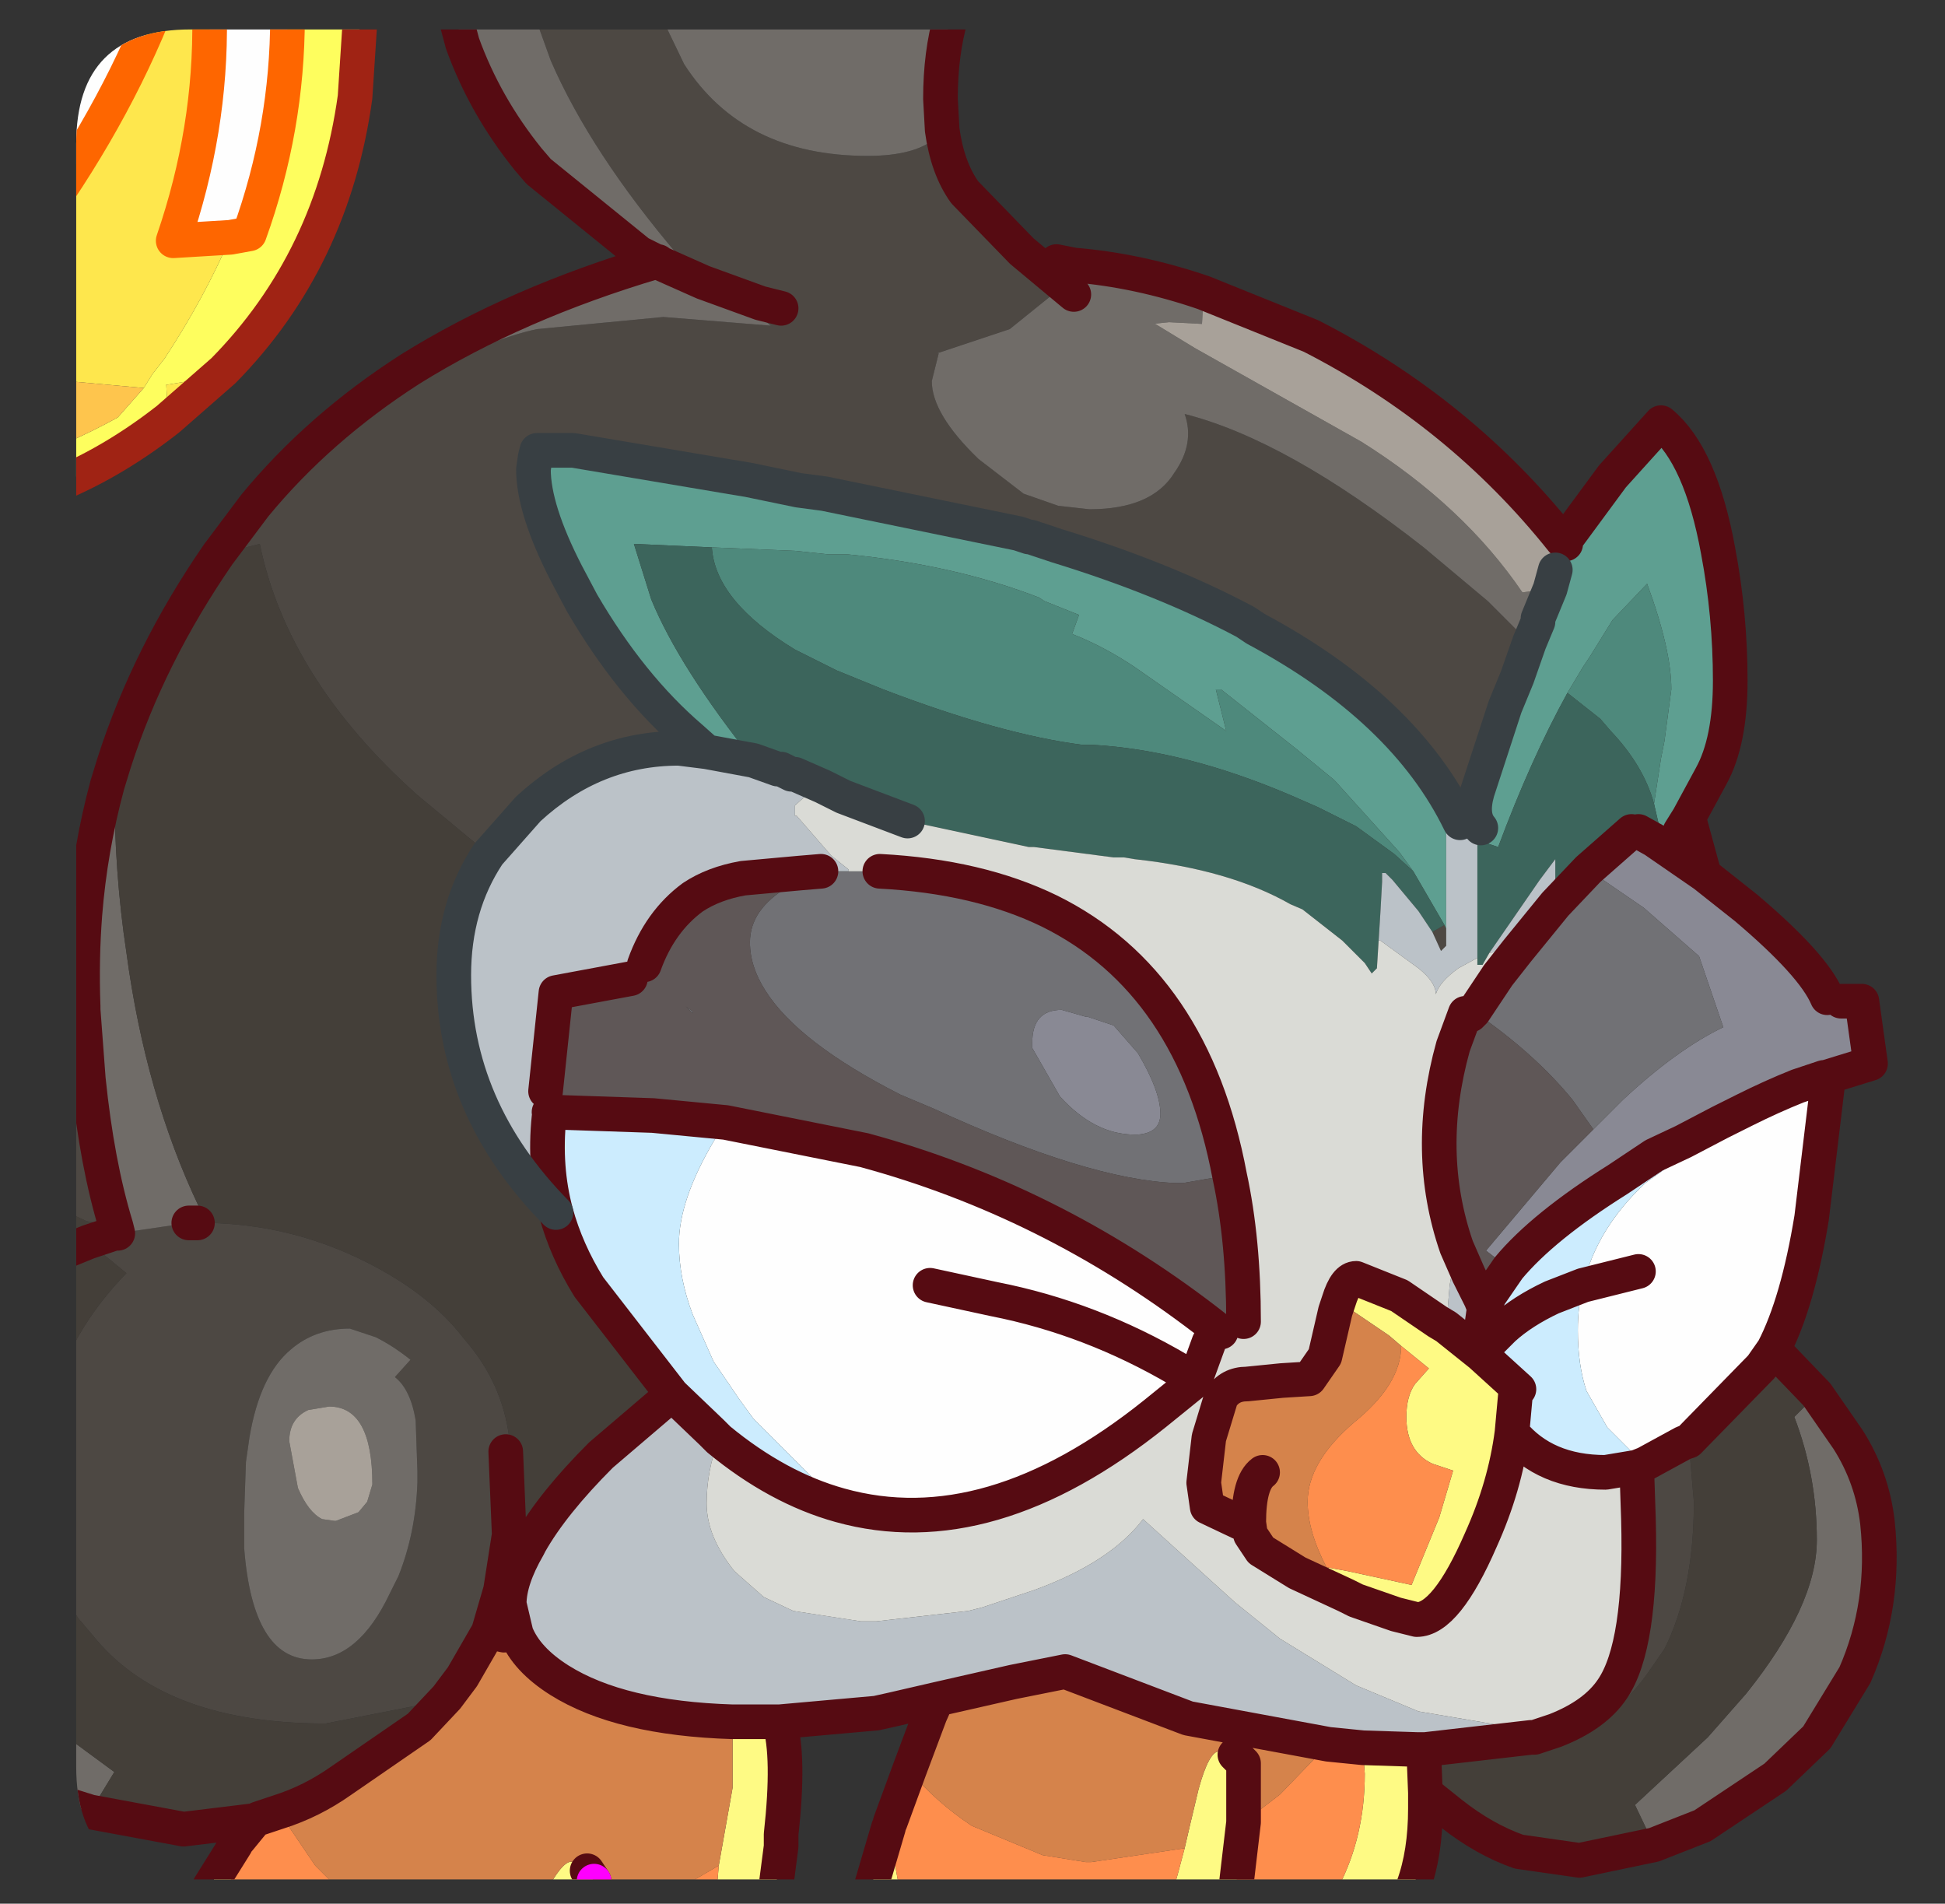 <?xml version="1.0" encoding="UTF-8" standalone="no"?>
<svg xmlns:ffdec="https://www.free-decompiler.com/flash" xmlns:xlink="http://www.w3.org/1999/xlink" ffdec:objectType="frame" height="54.95px" width="56.15px" xmlns="http://www.w3.org/2000/svg">
  <rect width="100%" height="100%" fill="#333333" stroke="none"/>
  <g transform="matrix(1.0, 0.0, 0.0, 1.0, 2.2, 0.85)">
    <clipPath id="clipPath0" transform="matrix(1.0, 0.0, 0.0, 1.0, 0.0, 0.0)">
      <path d="M50.5 0.0 Q53.95 0.0 53.95 3.3 L53.95 50.15 Q53.95 53.4 50.5 53.4 L3.3 53.4 Q0.0 53.4 0.0 50.15 L0.0 3.3 Q0.0 0.0 3.3 0.0 L50.5 0.0" fill="#000000" fill-rule="evenodd" stroke="none"/>
    </clipPath>
    <g clip-path="url(#clipPath0)">
      <use ffdec:characterId="2" height="54.95" transform="matrix(1.0, 0.0, 0.0, 1.0, -2.2, -0.85)" width="54.75" xlink:href="#shape1"/>
    </g>
    <use ffdec:characterId="3" height="53.4" transform="matrix(1.0, 0.0, 0.0, 1.0, 0.0, 0.0)" width="53.95" xlink:href="#shape2"/>
  </g>
  <defs>
    <g id="shape1" transform="matrix(1.0, 0.0, 0.0, 1.0, 2.2, 0.85)">
      <path d="M4.45 6.0 L5.0 5.9 Q6.1 2.85 6.1 -0.35 L8.2 -0.35 8.05 1.95 Q7.4 6.65 4.25 9.85 L3.25 10.15 2.65 10.25 2.6 10.25 2.65 11.25 Q0.8 12.7 -1.2 13.4 L-1.25 13.35 -1.35 13.4 -1.7 13.3 -1.7 12.45 Q-0.35 12.05 1.2 11.2 L1.95 10.35 2.2 9.95 2.55 9.5 Q3.7 7.75 4.45 6.0" fill="#ffff5e" fill-rule="evenodd" stroke="none"/>
      <path d="M3.85 -0.35 L6.1 -0.35 Q6.1 2.85 5.0 5.9 L4.45 6.0 2.8 6.1 Q3.9 2.9 3.85 -0.35 M-1.7 6.35 L-1.7 2.4 -0.15 -0.35 2.2 -0.35 Q0.8 3.05 -1.7 6.35 M47.45 31.55 L48.15 31.2 Q48.95 30.8 49.7 30.5 L50.45 30.25 50.55 30.55 50.1 34.3 Q49.7 36.75 49.0 38.1 L48.65 38.6 46.55 40.75 46.4 40.8 45.3 41.4 45.05 41.2 44.2 40.35 43.6 39.3 Q43.35 38.55 43.35 37.55 43.35 36.85 43.5 36.25 43.9 34.6 45.3 33.3 L46.55 32.4 47.45 31.55 M33.05 37.6 L32.7 37.9 32.5 38.1 31.85 38.7 32.25 38.95 32.3 39.0 32.2 39.1 31.15 39.95 Q26.35 43.8 22.05 42.6 L19.55 40.1 19.15 39.55 18.4 38.45 17.8 37.1 Q17.4 36.05 17.4 35.05 17.4 33.8 18.4 32.1 L18.75 31.55 22.75 32.35 Q28.1 33.8 32.6 37.25 L33.05 37.6 M45.1 35.85 L43.5 36.25 45.1 35.85 M13.7 31.25 L13.65 31.4 13.65 31.25 13.7 31.25 M24.65 36.25 L26.5 36.65 Q29.3 37.2 31.85 38.7 29.3 37.2 26.5 36.65 L24.65 36.25" fill="#ffffff" fill-rule="evenodd" stroke="none"/>
      <path d="M3.85 -0.35 Q3.9 2.9 2.8 6.1 L4.45 6.0 Q3.7 7.75 2.55 9.5 L2.2 9.95 1.95 10.35 -0.8 10.1 -1.7 9.95 -1.7 6.35 Q0.8 3.05 2.2 -0.35 L3.85 -0.35 M4.25 9.85 L2.65 11.25 2.6 10.25 2.65 10.25 3.25 10.15 4.25 9.85 M-1.2 13.4 L-1.65 13.6 -1.7 13.6 -1.7 13.3 -1.35 13.4 -1.2 13.4 M-1.7 2.4 L-1.7 -0.35 -0.15 -0.35 -1.7 2.4" fill="#ffe84d" fill-rule="evenodd" stroke="none"/>
      <path d="M16.9 -0.35 L17.55 1.0 Q19.25 3.65 22.85 3.65 24.25 3.65 24.85 3.1 L25.0 2.9 Q25.15 4.0 25.65 4.7 L27.3 6.4 28.5 7.4 26.95 8.65 24.85 9.35 24.9 9.35 24.7 10.15 Q24.7 11.1 26.05 12.4 L27.35 13.4 28.35 13.75 29.25 13.85 Q31.05 13.85 31.7 12.8 32.3 11.95 32.0 11.1 34.95 11.85 38.9 14.95 L40.75 16.5 41.95 17.7 41.6 18.7 41.25 19.55 40.45 22.0 40.6 22.8 40.55 23.05 40.55 23.15 40.5 23.3 40.45 23.4 40.05 23.15 39.95 22.9 Q38.35 19.6 34.05 17.3 L33.75 17.1 Q31.4 15.85 28.3 14.9 L27.55 14.65 27.5 14.65 27.2 14.55 21.6 13.4 20.85 13.3 19.4 13.0 Q18.95 13.15 18.75 13.35 L18.8 12.9 14.35 12.15 13.3 12.15 13.25 12.35 13.2 12.7 Q13.2 13.85 14.15 15.7 L14.6 16.55 Q16.0 18.95 17.75 20.45 L18.2 20.85 17.4 20.75 Q14.95 20.75 13.05 22.5 L11.9 23.8 9.85 22.1 Q6.1 18.75 5.3 14.85 L4.1 15.15 5.15 13.75 Q7.0 11.5 9.65 9.8 L9.85 10.05 Q11.9 8.95 13.3 8.65 L16.95 8.3 20.05 8.55 19.65 8.2 19.75 7.9 18.1 7.3 17.4 6.55 Q14.85 3.55 13.7 0.9 L13.25 -0.35 16.9 -0.35 M20.35 8.05 L19.75 7.9 20.35 8.05 M-1.7 35.9 L-1.7 30.5 -0.75 30.6 Q0.05 30.6 0.35 30.3 0.6 32.75 1.15 34.55 L0.3 34.4 -0.45 34.05 -0.75 35.45 -1.7 35.9 M-1.7 26.2 L-1.7 23.9 -1.6 23.95 Q-0.9 24.45 0.25 25.55 0.15 26.85 0.2 28.2 -0.05 27.7 -0.6 27.15 L-1.15 26.6 -1.35 26.45 -1.7 26.2 M42.0 49.3 L42.1 49.3 42.7 49.1 Q43.85 48.65 44.35 47.9 45.2 46.65 45.1 43.0 L45.05 41.5 45.3 41.4 46.4 40.8 46.55 40.75 46.7 42.5 Q46.7 45.05 45.85 46.75 L45.4 47.4 Q43.75 49.8 40.05 49.8 L38.95 49.65 42.0 49.3 M39.5 25.85 L39.55 25.95 39.55 26.45 39.4 26.6 39.15 26.05 39.5 25.85 M18.8 12.9 L19.4 13.0 18.8 12.9 M1.2 34.75 L3.25 34.45 3.5 34.45 3.75 34.45 3.8 34.45 Q6.6 34.5 9.05 35.95 10.4 36.75 11.2 37.8 12.3 39.05 12.5 40.65 L12.4 41.0 12.4 41.05 12.5 43.45 12.25 45.05 11.9 46.25 11.15 47.55 10.7 48.15 10.0 48.35 7.2 48.9 Q2.65 48.9 0.6 46.5 L0.05 45.85 Q-1.0 44.15 -1.0 41.6 L-0.7 39.55 Q-0.15 37.55 1.45 35.9 L0.35 35.0 1.1 34.75 1.2 34.75 M9.8 40.15 Q9.65 39.25 9.2 38.9 L9.65 38.4 Q9.15 38.0 8.65 37.75 L7.9 37.5 Q6.9 37.5 6.2 38.1 5.3 38.85 5.0 40.65 L4.9 41.35 4.85 42.8 4.85 43.85 Q5.1 47.05 6.8 47.05 8.15 47.05 9.05 45.15 L9.3 44.65 Q9.8 43.4 9.85 41.95 L9.85 41.6 9.8 40.15 M40.55 23.05 Q40.25 22.7 40.45 22.0 40.25 22.7 40.55 23.05" fill="#4d4843" fill-rule="evenodd" stroke="none"/>
      <path d="M16.9 -0.35 L25.25 -0.35 Q24.95 0.7 24.95 2.0 L25.0 2.9 24.85 3.1 Q24.25 3.65 22.85 3.65 19.25 3.65 17.55 1.0 L16.9 -0.35 M13.25 -0.35 L13.7 0.9 Q14.85 3.55 17.4 6.55 L18.1 7.3 19.75 7.9 19.65 8.2 20.05 8.55 16.95 8.3 13.3 8.65 Q11.9 8.95 9.85 10.05 L9.65 9.8 Q12.7 7.9 16.75 6.7 L16.8 6.7 16.25 6.45 13.35 4.1 13.05 3.75 Q11.8 2.2 11.15 0.4 L10.95 -0.35 13.25 -0.35 M18.1 7.3 L16.75 6.7 18.1 7.3 M32.55 7.6 L32.5 8.5 31.55 8.45 31.05 8.5 31.15 8.5 32.3 9.2 37.1 11.9 Q40.05 13.75 41.75 16.25 L42.5 16.15 42.55 16.15 42.2 17.0 42.2 17.1 41.95 17.7 40.75 16.5 38.9 14.95 Q34.95 11.85 32.0 11.1 32.3 11.95 31.7 12.8 31.05 13.85 29.25 13.85 L28.35 13.75 27.35 13.4 26.05 12.4 Q24.7 11.1 24.7 10.15 L24.9 9.35 24.85 9.35 26.95 8.65 28.5 7.4 27.3 6.4 27.75 6.45 28.3 6.7 28.8 6.8 Q30.65 6.95 32.55 7.6 M50.25 39.4 L51.15 40.7 Q51.85 41.8 52.0 43.1 52.25 45.45 51.35 47.5 L50.25 49.3 49.05 50.45 46.95 51.85 45.55 52.4 45.0 51.25 47.1 49.3 48.2 48.05 Q50.25 45.5 50.25 43.6 50.25 41.75 49.6 40.05 L50.25 39.4 M0.4 51.45 L-1.35 50.9 -1.7 50.75 -1.7 48.2 -1.55 48.35 1.1 50.3 0.4 51.45 M-1.7 30.5 L-1.7 29.55 -0.75 29.55 -1.15 28.7 -1.7 27.95 -1.7 26.2 -1.35 26.45 -1.15 26.6 -0.6 27.15 Q-0.05 27.7 0.2 28.2 0.15 26.85 0.25 25.55 0.4 23.65 0.9 21.8 L1.1 21.8 Q1.1 24.35 1.45 26.65 2.0 30.75 3.55 34.0 L3.75 34.3 3.8 34.45 3.75 34.45 3.5 34.45 3.25 34.45 1.2 34.75 1.15 34.55 Q0.6 32.75 0.35 30.3 L0.2 28.3 0.2 28.2 0.2 28.3 0.35 30.3 Q0.05 30.6 -0.75 30.6 L-1.7 30.5 M28.8 7.65 L28.5 7.4 28.8 7.65 M12.5 43.45 L12.9 43.75 13.05 43.8 Q12.5 44.75 12.5 45.45 L12.35 46.3 12.35 46.35 11.9 46.25 12.25 45.05 12.5 43.45 M9.8 40.15 L9.85 41.6 9.85 41.95 Q9.8 43.4 9.3 44.65 L9.05 45.15 Q8.15 47.05 6.8 47.05 5.1 47.05 4.85 43.85 L4.85 42.8 4.9 41.35 5.0 40.65 Q5.3 38.85 6.2 38.1 6.9 37.5 7.9 37.5 L8.65 37.75 Q9.15 38.0 9.65 38.4 L9.2 38.9 Q9.65 39.25 9.8 40.15 M7.3 39.75 L6.7 39.85 Q6.15 40.1 6.15 40.75 L6.4 42.1 Q6.7 42.8 7.1 43.0 L7.45 43.05 7.5 43.05 8.15 42.8 8.4 42.5 8.55 42.0 Q8.55 39.75 7.3 39.75" fill="#706c68" fill-rule="evenodd" stroke="none"/>
      <path d="M43.0 14.85 L42.95 14.8 43.0 14.85 42.7 15.55 42.7 15.6 42.55 16.15 42.5 16.15 41.75 16.25 Q40.05 13.75 37.1 11.9 L32.3 9.2 31.15 8.5 31.05 8.5 31.55 8.45 32.5 8.5 32.55 7.6 35.65 8.85 Q39.95 11.05 42.9 14.75 L42.95 14.8 43.0 14.8 43.0 14.85 M-1.7 29.55 L-1.7 27.95 -1.15 28.7 -0.75 29.55 -1.7 29.55 M7.3 39.75 Q8.55 39.75 8.55 42.0 L8.4 42.5 8.15 42.8 7.5 43.05 7.45 43.05 7.1 43.0 Q6.7 42.8 6.4 42.1 L6.15 40.75 Q6.15 40.1 6.7 39.85 L7.3 39.75" fill="#a9a29a" fill-rule="evenodd" stroke="none"/>
      <path d="M43.0 14.85 L43.0 14.8 42.95 14.8 44.35 12.9 45.75 11.35 Q46.9 12.3 47.4 15.05 47.75 16.9 47.75 18.8 47.75 20.55 47.2 21.55 L46.55 22.75 46.3 23.15 45.75 23.3 45.7 23.0 45.55 22.35 45.75 21.05 45.85 20.55 46.05 19.05 Q46.05 17.9 45.35 16.0 L44.35 17.05 43.7 18.1 43.5 18.4 43.05 19.15 Q42.0 21.05 41.05 23.6 L40.45 23.4 40.5 23.3 40.55 23.15 40.55 23.05 40.6 22.8 40.45 22.0 41.25 19.55 41.6 18.7 41.95 17.7 42.2 17.1 42.2 17.0 42.55 16.15 42.7 15.6 42.7 15.55 43.0 14.85 M19.4 13.0 L20.85 13.3 21.6 13.4 27.2 14.55 27.5 14.65 27.55 14.65 28.3 14.9 Q31.4 15.85 33.75 17.1 L34.05 17.3 Q38.35 19.6 39.95 22.9 L39.55 23.15 39.55 25.95 39.5 25.85 38.6 24.3 38.2 23.75 36.35 21.7 36.3 21.65 35.2 20.75 33.05 19.05 32.9 19.05 33.2 20.25 30.55 18.4 Q29.65 17.8 28.75 17.45 L28.95 16.9 27.95 16.5 27.8 16.4 Q25.35 15.45 22.25 15.15 L21.7 15.15 20.75 15.05 18.35 14.95 16.1 14.85 16.6 16.45 Q17.4 18.4 19.55 21.1 L18.2 20.85 17.75 20.45 Q16.0 18.95 14.6 16.55 L14.15 15.7 Q13.2 13.85 13.2 12.7 L13.25 12.35 13.3 12.15 14.35 12.15 18.8 12.9 18.75 13.35 Q18.95 13.15 19.4 13.0" fill="#5ea092" fill-rule="evenodd" stroke="none"/>
      <path d="M43.05 19.15 L43.5 18.4 43.7 18.1 44.35 17.05 45.35 16.0 Q46.05 17.9 46.05 19.05 L45.85 20.55 45.75 21.05 45.55 22.35 Q45.25 21.25 44.3 20.25 L44.0 19.9 43.05 19.15 M18.35 14.95 L20.75 15.05 21.7 15.15 22.25 15.15 Q25.35 15.45 27.8 16.4 L27.95 16.5 28.95 16.9 28.75 17.45 Q29.65 17.8 30.55 18.4 L33.2 20.25 32.9 19.05 33.05 19.05 35.2 20.75 36.3 21.65 36.35 21.7 38.2 23.75 38.6 24.3 38.05 23.8 36.95 23.0 35.85 22.45 35.05 22.1 Q32.0 20.8 29.35 20.65 L29.25 20.65 29.05 20.65 Q26.7 20.35 23.3 19.05 L21.95 18.5 20.75 17.9 Q18.45 16.5 18.35 14.95" fill="#4e8a7c" fill-rule="evenodd" stroke="none"/>
      <path d="M40.45 23.4 L41.05 23.6 Q42.0 21.05 43.05 19.15 L44.0 19.9 44.3 20.25 Q45.25 21.25 45.55 22.35 L45.7 23.0 45.75 23.3 45.65 23.3 45.55 23.4 45.1 23.15 44.9 23.15 43.65 24.25 42.7 25.25 42.7 23.95 42.25 24.55 40.8 26.65 40.6 27.0 40.45 27.0 40.45 26.8 40.45 23.4 M37.6 26.3 L37.55 27.1 37.4 27.25 37.2 26.95 36.55 26.3 35.4 25.4 35.05 25.25 Q33.3 24.25 30.55 23.95 L30.25 23.9 29.95 23.9 27.65 23.6 27.5 23.6 24.0 22.85 22.15 22.15 21.55 21.85 20.75 21.5 20.65 21.5 20.35 21.35 20.25 21.35 19.55 21.1 Q17.4 18.4 16.6 16.45 L16.1 14.85 18.35 14.95 Q18.45 16.5 20.75 17.9 L21.95 18.5 23.3 19.05 Q26.7 20.35 29.05 20.65 L29.25 20.65 29.35 20.65 Q32.0 20.8 35.05 22.1 L35.85 22.45 36.95 23.0 38.05 23.8 38.6 24.3 39.5 25.85 39.15 26.05 38.75 25.45 38.0 24.55 37.8 24.35 37.7 24.35 37.7 24.6 37.65 25.5 37.6 26.3" fill="#3c655c" fill-rule="evenodd" stroke="none"/>
      <path d="M45.75 23.3 L46.3 23.15 46.55 22.75 47.0 24.4 45.55 23.4 45.65 23.3 45.75 23.3 M40.8 26.65 L42.25 24.55 42.7 23.95 42.7 25.25 41.6 26.6 41.4 26.6 40.8 26.65 M24.85 48.2 L23.55 48.5 23.1 48.6 20.3 48.85 19.8 48.85 19.65 48.85 19.55 48.85 18.95 48.85 Q15.7 48.75 13.95 47.65 13.0 47.05 12.7 46.3 L12.5 45.45 Q12.5 44.75 13.05 43.8 L13.1 43.7 Q13.75 42.55 15.15 41.15 L17.2 39.4 18.35 40.5 18.55 40.7 Q18.2 41.6 18.2 42.55 18.2 43.5 19.0 44.5 L19.85 45.25 20.7 45.65 22.65 45.95 23.1 45.95 25.75 45.65 26.15 45.55 27.65 45.05 Q29.85 44.25 30.8 43.0 L33.45 45.4 34.75 46.45 36.95 47.8 38.75 48.55 42.0 49.1 42.0 49.3 38.95 49.65 38.9 49.65 38.7 49.65 37.15 49.6 36.15 49.5 32.1 48.75 28.55 47.4 27.05 47.7 24.85 48.2 M40.45 26.8 L39.9 27.1 Q39.35 27.5 39.25 27.85 39.25 27.5 38.75 27.1 L37.65 26.3 37.6 26.3 37.65 25.5 37.7 24.6 37.7 24.35 37.8 24.35 38.0 24.55 38.75 25.45 39.15 26.05 39.4 26.6 39.55 26.45 39.55 25.95 39.55 23.15 39.95 22.9 40.05 23.15 40.45 23.4 40.45 26.8 M21.55 21.85 L21.25 21.95 20.75 22.4 20.75 22.55 20.75 22.7 20.8 22.7 21.8 23.85 22.3 24.25 22.3 24.3 21.5 24.3 20.9 24.35 20.25 24.25 20.05 24.2 18.6 24.35 Q18.0 24.55 17.8 25.05 16.85 25.75 16.4 27.0 L16.0 27.4 13.85 27.8 13.55 30.65 13.7 31.25 13.65 31.25 13.65 31.4 Q13.5 32.85 13.85 34.15 10.9 31.15 10.9 27.3 10.9 25.3 11.9 23.8 L13.05 22.5 Q14.95 20.75 17.4 20.75 L18.2 20.85 19.55 21.1 20.25 21.35 20.35 21.35 20.65 21.5 20.75 21.5 21.55 21.85 M32.2 39.1 L31.7 39.7 31.5 39.8 31.15 39.95 32.2 39.1 M39.55 37.45 L39.65 36.25 39.85 35.15 40.2 35.95 40.55 36.65 40.65 36.9 40.55 36.65 40.8 36.55 40.65 36.9 40.55 37.6 40.55 37.95 40.55 38.0 40.55 38.25 39.55 37.45 M41.2 37.5 L40.8 37.9 40.55 37.95 40.55 37.6 40.65 36.9 41.2 37.5 M32.25 38.95 L31.85 38.7 32.5 38.1 32.25 38.95" fill="#bcc3c9" fill-rule="evenodd" stroke="none"/>
      <path d="M43.65 24.25 L44.9 23.15 45.1 23.15 45.55 23.4 47.0 24.4 48.2 25.35 Q50.15 27.0 50.55 27.95 L50.95 28.05 51.55 28.05 51.8 29.85 50.5 30.25 50.45 30.25 49.7 30.5 Q48.95 30.8 48.15 31.2 L47.45 31.55 46.4 32.1 45.55 32.5 44.5 33.2 Q42.35 34.55 41.35 35.75 L40.7 35.25 42.85 32.7 43.8 31.75 44.65 30.9 Q46.2 29.45 47.55 28.8 L46.85 26.75 45.25 25.35 44.3 24.7 43.65 24.25 M30.65 31.9 L30.55 31.9 Q29.4 31.9 28.4 30.8 L27.6 29.4 27.6 29.25 Q27.6 28.3 28.45 28.3 L29.15 28.5 29.2 28.5 29.95 28.75 30.65 29.55 Q31.3 30.65 31.3 31.3 31.3 31.85 30.65 31.9" fill="#8a8a95" fill-rule="evenodd" stroke="none"/>
      <path d="M42.7 25.25 L43.65 24.25 44.3 24.7 45.25 25.35 46.85 26.75 47.55 28.8 Q46.2 29.45 44.65 30.9 L43.8 31.75 43.2 30.9 Q42.1 29.55 40.35 28.35 L41.05 27.3 41.6 26.6 42.7 25.25 M22.3 24.3 L23.2 24.3 Q26.05 24.45 28.1 25.45 32.25 27.5 33.3 33.1 L33.1 33.1 31.95 33.3 31.75 33.3 Q29.2 33.2 24.75 31.15 L23.8 30.75 Q20.85 29.25 19.9 27.75 19.45 27.05 19.45 26.35 19.45 25.4 20.55 24.75 L21.2 24.4 21.5 24.3 22.3 24.3 M17.6 28.2 L17.8 28.35 17.8 28.4 17.6 28.2 M30.65 31.9 Q31.3 31.85 31.3 31.3 31.3 30.65 30.65 29.55 L29.95 28.75 29.2 28.5 29.15 28.5 28.45 28.3 Q27.6 28.3 27.6 29.25 L27.6 29.4 28.4 30.8 Q29.4 31.9 30.55 31.9 L30.65 31.9" fill="#717175" fill-rule="evenodd" stroke="none"/>
      <path d="M41.6 26.6 L41.05 27.3 40.35 28.35 40.25 28.45 40.1 28.4 39.75 29.35 Q38.9 32.4 39.85 35.15 L39.65 36.25 39.55 37.45 39.3 37.3 38.2 36.55 36.95 36.05 Q36.65 36.05 36.45 36.7 L36.35 37.0 36.45 36.7 Q36.65 36.05 36.95 36.05 L36.5 36.75 36.35 37.0 36.05 38.3 35.6 38.95 34.8 39.0 33.8 39.1 Q33.3 39.1 33.05 39.5 L32.7 40.65 32.55 41.95 32.65 42.65 33.6 43.1 33.85 43.1 33.9 43.45 34.2 43.9 35.25 44.55 36.65 45.2 36.95 45.35 38.1 45.75 38.7 45.9 Q39.55 45.9 40.55 43.6 41.25 42.05 41.45 40.5 42.4 41.65 44.15 41.65 L45.05 41.5 45.1 43.0 Q45.2 46.65 44.35 47.9 43.85 48.65 42.7 49.1 L42.1 49.3 42.0 49.3 42.0 49.1 38.75 48.55 36.95 47.8 34.75 46.45 33.45 45.4 30.8 43.0 Q29.85 44.25 27.65 45.05 L26.15 45.55 25.75 45.65 23.1 45.95 22.65 45.95 20.7 45.65 19.85 45.25 19.0 44.5 Q18.2 43.5 18.2 42.55 18.2 41.6 18.55 40.7 20.25 42.1 22.05 42.6 26.35 43.8 31.15 39.95 L31.5 39.8 31.7 39.7 32.2 39.1 32.3 39.0 32.7 37.9 32.3 39.0 32.25 38.95 32.5 38.1 32.7 37.9 33.05 37.6 33.7 37.3 Q33.7 34.95 33.3 33.1 32.25 27.5 28.1 25.45 26.05 24.45 23.2 24.3 L22.3 24.3 22.3 24.25 21.8 23.85 20.8 22.7 20.75 22.7 20.75 22.55 20.75 22.4 21.25 21.95 21.55 21.85 22.15 22.15 24.0 22.85 27.5 23.6 27.65 23.6 29.95 23.9 30.25 23.9 30.55 23.95 Q33.3 24.25 35.05 25.25 L35.4 25.4 36.55 26.3 37.2 26.95 37.4 27.25 37.55 27.1 37.6 26.3 37.65 26.3 38.75 27.1 Q39.25 27.5 39.25 27.85 39.35 27.5 39.9 27.1 L40.45 26.8 40.45 27.0 40.6 27.0 40.8 26.65 41.4 26.6 41.6 26.6 M17.8 25.05 Q18.0 24.55 18.6 24.35 L20.05 24.2 20.25 24.25 20.9 24.35 19.25 24.5 Q18.4 24.65 17.8 25.05" fill="#dbdcd7" fill-rule="evenodd" stroke="none"/>
      <path d="M41.35 35.75 Q42.35 34.55 44.5 33.2 L45.55 32.5 46.4 32.1 47.45 31.55 46.55 32.4 45.3 33.3 Q43.9 34.6 43.5 36.25 43.35 36.85 43.35 37.55 43.35 38.55 43.6 39.3 L44.2 40.35 45.05 41.2 45.3 41.4 45.05 41.5 44.15 41.65 Q42.4 41.65 41.45 40.5 L41.55 39.4 41.65 39.25 40.55 38.25 40.55 38.0 40.55 37.95 40.8 37.9 41.2 37.5 40.65 36.9 40.8 36.55 41.35 35.75 M22.05 42.6 Q20.25 42.1 18.55 40.7 L18.35 40.5 17.2 39.4 14.8 36.3 Q14.15 35.25 13.85 34.15 13.5 32.85 13.65 31.4 L13.7 31.25 16.65 31.35 18.75 31.55 18.4 32.1 Q17.4 33.8 17.4 35.05 17.4 36.05 17.8 37.1 L18.4 38.45 19.15 39.55 19.55 40.1 22.05 42.6 M41.2 37.5 Q41.75 37.0 42.6 36.6 L43.5 36.25 42.6 36.6 Q41.75 37.0 41.2 37.5" fill="#cdedff" fill-rule="evenodd" stroke="none"/>
      <path d="M43.8 31.75 L42.85 32.7 40.7 35.25 41.35 35.75 40.8 36.55 40.55 36.65 40.2 35.95 39.85 35.15 Q38.9 32.4 39.75 29.35 L40.1 28.4 40.25 28.45 40.35 28.35 Q42.1 29.55 43.2 30.9 L43.8 31.75 M33.3 33.1 Q33.7 34.95 33.7 37.3 L33.05 37.6 32.6 37.25 Q28.1 33.8 22.75 32.35 L18.75 31.55 16.65 31.35 13.7 31.25 13.55 30.65 13.85 27.8 16.0 27.4 16.4 27.0 Q16.85 25.75 17.8 25.05 18.4 24.65 19.25 24.5 L20.9 24.35 21.5 24.3 21.2 24.4 20.55 24.75 Q19.45 25.4 19.45 26.35 19.45 27.05 19.9 27.75 20.85 29.25 23.8 30.75 L24.75 31.15 Q29.2 33.2 31.75 33.3 L31.95 33.3 33.1 33.1 33.3 33.1 M17.6 28.2 L17.8 28.4 17.8 28.35 17.6 28.2" fill="#5f5757" fill-rule="evenodd" stroke="none"/>
      <path d="M49.0 38.1 L50.25 39.4 49.6 40.05 Q50.25 41.75 50.25 43.6 50.25 45.5 48.2 48.05 L47.1 49.3 45.0 51.25 45.55 52.4 43.4 52.85 41.65 52.6 Q40.65 52.25 39.7 51.5 L38.95 50.9 38.9 49.65 38.95 49.65 40.05 49.8 Q43.75 49.8 45.4 47.4 L45.85 46.75 Q46.7 45.05 46.7 42.5 L46.55 40.75 48.65 38.6 49.0 38.1 M5.15 51.7 L3.1 51.95 0.4 51.45 1.1 50.3 -1.55 48.35 -1.7 48.2 -1.7 35.9 -0.75 35.45 -0.45 34.05 0.3 34.4 1.15 34.55 1.2 34.75 1.1 34.75 0.35 35.0 1.45 35.9 Q-0.15 37.55 -0.7 39.55 L-1.0 41.6 Q-1.0 44.15 0.05 45.85 L0.6 46.5 Q2.65 48.9 7.2 48.9 L10.0 48.35 10.7 48.15 9.9 49.0 7.65 50.55 Q6.8 51.15 5.85 51.45 L5.25 51.65 5.15 51.7 M0.9 21.8 L1.1 21.15 Q2.1 18.05 4.1 15.15 L5.3 14.85 Q6.1 18.75 9.85 22.1 L11.9 23.8 Q10.9 25.3 10.9 27.3 10.9 31.15 13.85 34.15 14.15 35.25 14.8 36.3 L17.2 39.4 15.15 41.15 Q13.75 42.55 13.1 43.7 L13.05 43.8 12.9 43.75 12.5 43.45 12.4 41.05 12.4 41.0 12.5 40.65 Q12.3 39.05 11.2 37.8 10.4 36.75 9.05 35.95 6.6 34.5 3.8 34.45 L3.75 34.3 3.55 34.0 Q2.0 30.75 1.45 26.65 1.1 24.35 1.1 21.8 L0.9 21.8 M0.35 35.0 L-0.75 35.45 0.35 35.0" fill="#443f39" fill-rule="evenodd" stroke="none"/>
      <path d="M38.95 50.9 L38.95 51.3 38.95 51.35 Q38.95 52.65 38.6 53.6 L36.45 53.6 Q37.2 52.15 37.2 50.35 L37.15 49.7 37.15 49.6 38.7 49.65 38.9 49.65 38.95 50.9 M33.5 53.6 L31.7 53.6 31.8 53.25 32.0 52.5 32.15 51.85 32.4 50.8 Q32.7 49.7 33.0 49.7 L33.45 49.8 33.7 50.05 33.7 50.2 33.7 50.3 33.7 51.75 33.5 53.45 33.5 53.6 M23.75 53.6 L22.95 53.6 23.45 51.9 23.75 53.6 M20.3 48.85 Q20.6 49.85 20.35 52.1 L20.15 52.15 20.35 52.45 20.2 53.6 18.5 53.6 18.55 53.0 18.95 50.75 18.95 48.85 19.55 48.85 19.65 48.85 19.8 48.85 20.3 48.85 M14.9 53.6 L13.65 53.6 Q14.1 52.8 14.35 52.9 14.6 52.95 14.75 53.15 L14.95 53.45 14.9 53.6 M4.45 53.6 L3.85 53.6 4.6 52.4 4.45 53.6 M41.45 40.5 Q41.25 42.05 40.55 43.6 39.55 45.9 38.7 45.9 L38.1 45.75 36.95 45.35 36.65 45.2 36.15 44.45 36.15 44.4 36.7 44.5 38.55 44.9 39.35 42.95 39.75 41.6 39.15 41.4 Q38.4 41.05 38.4 40.05 38.4 39.45 38.65 39.1 L39.05 38.65 38.25 38.0 37.9 37.7 36.5 36.75 36.95 36.05 38.2 36.55 39.3 37.3 39.55 37.45 40.55 38.25 41.65 39.25 41.55 39.4 41.45 40.5" fill="#fffb85" fill-rule="evenodd" stroke="none"/>
      <path d="M-1.7 12.45 L-1.7 9.95 -0.8 10.1 1.95 10.35 1.2 11.2 Q-0.35 12.05 -1.7 12.45 M-1.2 13.4 L-1.35 13.4 -1.25 13.35 -1.2 13.4" fill="#ffc64d" fill-rule="evenodd" stroke="none"/>
      <path d="M24.05 50.25 L24.65 48.65 24.85 48.2 27.05 47.7 28.55 47.4 32.1 48.75 36.15 49.5 34.75 50.95 33.7 51.75 33.7 50.3 33.7 50.2 33.7 50.05 33.45 49.8 33.0 49.7 Q32.7 49.7 32.4 50.8 L32.15 51.85 32.0 52.5 29.3 52.9 29.15 52.9 27.9 52.7 25.85 51.85 Q24.8 51.15 24.05 50.25 M17.5 53.6 L14.95 53.6 14.9 53.6 14.95 53.45 14.95 53.6 14.95 53.45 14.75 53.15 Q14.6 52.95 14.35 52.9 14.1 52.8 13.65 53.6 L7.5 53.6 6.9 53.0 5.85 51.45 Q6.8 51.15 7.65 50.55 L9.9 49.0 10.7 48.15 11.15 47.55 11.9 46.25 12.35 46.35 12.35 46.3 12.5 45.45 12.7 46.3 Q13.0 47.05 13.95 47.65 15.7 48.75 18.95 48.85 L18.95 50.75 18.55 53.0 17.95 53.35 17.5 53.6 M36.65 45.2 L35.25 44.55 34.2 43.9 33.9 43.45 33.85 43.1 33.6 43.1 32.65 42.65 32.55 41.95 32.7 40.65 33.05 39.5 Q33.3 39.1 33.8 39.1 L34.8 39.0 35.6 38.95 36.05 38.3 36.35 37.0 36.5 36.75 37.9 37.7 38.25 38.0 Q38.25 39.1 36.9 40.2 35.55 41.35 35.55 42.5 35.55 43.35 36.1 44.4 L36.15 44.4 36.15 44.45 36.65 45.2 M34.25 41.65 Q33.85 41.95 33.85 43.1 33.85 41.95 34.25 41.65" fill="#d6844b" fill-rule="evenodd" stroke="none"/>
      <path d="M36.45 53.6 L33.5 53.6 33.5 53.45 33.7 51.75 34.75 50.95 36.15 49.5 37.15 49.6 37.15 49.7 37.2 50.35 Q37.2 52.15 36.45 53.6 M31.7 53.6 L23.75 53.6 23.45 51.9 23.5 51.75 24.05 50.25 Q24.8 51.15 25.85 51.85 L27.9 52.7 29.15 52.9 29.3 52.9 32.0 52.5 31.8 53.25 31.7 53.6 M20.35 52.1 L20.35 52.45 20.15 52.15 20.35 52.1 M18.5 53.6 L17.5 53.6 17.95 53.35 18.55 53.0 18.5 53.6 M7.5 53.6 L4.45 53.6 4.6 52.4 4.7 52.25 5.15 51.7 5.25 51.65 5.85 51.45 6.9 53.0 7.5 53.6 M38.25 38.0 L39.05 38.65 38.65 39.1 Q38.4 39.45 38.4 40.05 38.4 41.05 39.15 41.4 L39.75 41.6 39.35 42.95 38.55 44.9 36.7 44.5 36.15 44.4 36.1 44.4 Q35.55 43.35 35.55 42.5 35.55 41.35 36.9 40.2 38.25 39.1 38.25 38.0" fill="#ff8f4d" fill-rule="evenodd" stroke="none"/>
      <path d="M8.2 -0.35 L8.05 1.95 Q7.4 6.65 4.25 9.85 L2.65 11.25 Q0.8 12.7 -1.2 13.4 L-1.65 13.6 -1.7 13.6" fill="none" stroke="#a12314" stroke-linecap="round" stroke-linejoin="round" stroke-width="1.0"/>
      <path d="M3.85 -0.35 Q3.9 2.9 2.8 6.1 L4.45 6.0 5.0 5.9 Q6.1 2.85 6.1 -0.35 M-1.7 2.4 L-0.15 -0.35 M2.2 -0.35 Q0.8 3.05 -1.7 6.35" fill="none" stroke="#ff6600" stroke-linecap="round" stroke-linejoin="round" stroke-width="1.0"/>
      <path d="M25.0 2.9 L24.95 2.0 Q24.95 0.7 25.25 -0.35 M18.1 7.3 L19.75 7.9 20.35 8.05 M10.95 -0.35 L11.15 0.4 Q11.8 2.2 13.05 3.75 L13.35 4.1 16.25 6.45 16.75 6.7 18.1 7.3 M16.8 6.7 L16.75 6.7 Q12.7 7.9 9.65 9.8 7.0 11.5 5.15 13.75 L4.1 15.15 Q2.1 18.05 1.1 21.15 L0.9 21.8 Q0.4 23.65 0.25 25.55 0.15 26.85 0.2 28.2 L0.2 28.3 0.35 30.3 Q0.6 32.75 1.15 34.55 L1.2 34.75 M42.95 14.8 L43.0 14.85 M43.0 14.8 L42.95 14.8 42.9 14.75 Q39.95 11.05 35.65 8.85 L32.55 7.6 Q30.65 6.95 28.8 6.8 L28.3 6.7 M28.5 7.4 L27.3 6.4 25.65 4.7 Q25.15 4.0 25.0 2.9 M46.3 23.15 L46.55 22.75 47.2 21.55 Q47.75 20.55 47.75 18.8 47.75 16.9 47.4 15.05 46.9 12.3 45.75 11.35 L44.35 12.9 42.95 14.8 M42.7 25.25 L43.65 24.25 44.9 23.15 M45.1 23.15 L45.55 23.4 47.0 24.4 48.2 25.35 Q50.15 27.0 50.55 27.95 M41.35 35.75 Q42.35 34.55 44.5 33.2 L45.55 32.5 46.4 32.1 47.45 31.55 48.15 31.2 Q48.95 30.8 49.7 30.5 L50.45 30.25 50.5 30.25 51.8 29.85 51.55 28.05 50.95 28.05 M46.55 22.75 L47.0 24.4 M50.55 30.55 L50.1 34.3 Q49.7 36.75 49.0 38.1 L50.25 39.4 51.15 40.7 Q51.85 41.8 52.0 43.1 52.25 45.45 51.35 47.5 L50.25 49.3 49.05 50.45 46.95 51.85 45.55 52.4 43.4 52.85 41.65 52.6 Q40.65 52.25 39.7 51.5 L38.95 50.9 38.95 51.3 38.95 51.35 Q38.95 52.65 38.6 53.6 M22.95 53.6 L23.45 51.9 M23.5 51.75 L24.05 50.25 24.65 48.65 24.85 48.2 23.55 48.5 23.1 48.6 20.3 48.85 Q20.6 49.85 20.35 52.1 L20.35 52.45 20.2 53.6 M3.85 53.6 L4.6 52.4 M4.7 52.25 L5.15 51.7 3.1 51.95 0.4 51.45 -1.35 50.9 -1.7 50.75 M-1.7 23.9 L-1.6 23.95 Q-0.9 24.45 0.25 25.55 M42.7 25.25 L41.6 26.6 41.05 27.3 40.35 28.35 40.25 28.45 M23.2 24.3 Q26.05 24.45 28.1 25.45 32.25 27.5 33.3 33.1 33.7 34.95 33.7 37.3 M32.7 37.9 L32.3 39.0 32.2 39.1 31.15 39.95 Q26.35 43.8 22.05 42.6 20.25 42.1 18.55 40.7 L18.35 40.5 17.2 39.4 14.8 36.3 Q14.15 35.25 13.85 34.15 13.5 32.85 13.65 31.4 M42.0 49.3 L42.1 49.3 42.7 49.1 Q43.85 48.65 44.35 47.9 45.2 46.65 45.1 43.0 L45.05 41.5 44.15 41.65 Q42.4 41.65 41.45 40.5 41.25 42.05 40.55 43.6 39.55 45.9 38.7 45.9 L38.1 45.75 36.95 45.35 36.65 45.2 35.25 44.55 34.2 43.9 33.9 43.45 33.85 43.1 Q33.85 41.95 34.25 41.65 M33.6 43.1 L32.65 42.65 32.55 41.95 32.7 40.65 33.05 39.5 Q33.3 39.1 33.8 39.1 L34.8 39.0 35.6 38.95 36.05 38.3 36.35 37.0 36.45 36.7 Q36.65 36.05 36.95 36.05 L38.2 36.55 39.3 37.3 39.55 37.45 40.55 38.25 41.65 39.25 M39.85 35.15 Q38.9 32.4 39.75 29.35 L40.1 28.4 M40.8 36.55 L41.35 35.75 M40.55 36.65 L40.65 36.9 40.8 36.55 M40.55 36.65 L40.2 35.95 39.85 35.15 M43.5 36.25 L45.1 35.85 M43.5 36.25 L42.6 36.6 Q41.75 37.0 41.2 37.5 L40.8 37.9 M40.55 37.95 L40.55 38.0 40.55 38.25 M41.55 39.4 L41.45 40.5 M45.3 41.4 L46.4 40.8 46.55 40.75 48.65 38.6 49.0 38.1 M38.95 49.65 L38.9 49.65 38.95 50.9 M40.65 36.9 L40.55 37.6 40.55 37.95 M45.05 41.5 L45.3 41.4 M28.5 7.4 L28.8 7.65 M20.9 24.35 L21.5 24.3 M16.0 27.4 L13.85 27.8 13.55 30.65 M13.7 31.25 L16.65 31.35 18.75 31.55 22.75 32.35 Q28.1 33.8 32.6 37.25 L33.05 37.6 M17.8 25.05 Q16.85 25.75 16.4 27.0 M13.65 31.25 L13.7 31.25 M3.25 34.45 L3.5 34.45 M12.4 41.05 L12.5 43.45 12.25 45.05 11.9 46.25 11.15 47.55 10.7 48.15 9.9 49.0 7.65 50.55 Q6.8 51.15 5.85 51.45 L5.25 51.65 5.15 51.7 M13.05 43.8 L13.1 43.7 Q13.75 42.55 15.15 41.15 L17.2 39.4 M1.1 34.75 L0.35 35.0 -0.75 35.45 -1.7 35.9 M12.35 46.3 L12.35 46.35 11.9 46.25 M13.05 43.8 Q12.5 44.75 12.5 45.45 L12.7 46.3 Q13.0 47.05 13.95 47.65 15.7 48.75 18.95 48.85 L19.55 48.85 19.65 48.85 19.8 48.85 20.3 48.85 M31.85 38.7 Q29.3 37.2 26.5 36.65 L24.65 36.25 M36.15 49.5 L32.1 48.75 28.55 47.4 27.05 47.7 24.85 48.2 M20.9 24.35 L19.25 24.5 Q18.4 24.65 17.8 25.05 M38.9 49.65 L38.7 49.65 37.15 49.6 36.15 49.5 M33.7 51.75 L33.5 53.45 33.5 53.6 M33.45 49.8 L33.7 50.05 33.7 50.2 33.7 50.3 33.7 51.75 M14.95 53.45 L14.9 53.6 M14.75 53.15 L14.95 53.45 M42.0 49.3 L38.95 49.65" fill="none" stroke="#560b12" stroke-linecap="round" stroke-linejoin="round" stroke-width="1.0"/>
      <path d="M42.55 16.15 L42.7 15.6 M42.2 17.1 L41.95 17.7 41.6 18.7 41.25 19.55 40.45 22.0 Q40.25 22.7 40.55 23.05 M42.55 16.15 L42.2 17.0 M24.0 22.85 L22.15 22.15 21.55 21.85 20.75 21.5 20.65 21.5 20.35 21.35 20.25 21.35 19.55 21.1 18.2 20.85 17.75 20.45 Q16.0 18.95 14.6 16.55 L14.15 15.7 Q13.2 13.85 13.2 12.7 L13.25 12.35 13.3 12.15 14.35 12.15 18.8 12.9 19.4 13.0 20.85 13.3 21.6 13.4 27.2 14.55 27.5 14.65 27.55 14.65 28.3 14.9 Q31.4 15.85 33.75 17.1 L34.05 17.3 Q38.35 19.6 39.95 22.9 M11.9 23.8 L13.05 22.5 Q14.95 20.75 17.4 20.75 L18.2 20.85 M13.85 34.15 Q10.9 31.15 10.9 27.3 10.9 25.3 11.9 23.8" fill="none" stroke="#383f43" stroke-linecap="round" stroke-linejoin="round" stroke-width="1.0"/>
      <path d="M14.95 53.45 L14.95 53.6" fill="none" stroke="#ff00ff" stroke-linecap="round" stroke-linejoin="round" stroke-width="1.0"/>
    </g>
    <g id="shape2" transform="matrix(1.0, 0.0, 0.0, 1.0, 0.0, 0.0)">
      <path d="M50.5 0.0 Q53.95 0.0 53.95 3.3 L53.95 50.15 Q53.95 53.4 50.5 53.4 L3.3 53.4 Q0.0 53.4 0.0 50.15 L0.0 3.3 Q0.0 0.0 3.3 0.0 L50.5 0.0" fill="#000000" fill-opacity="0.004" fill-rule="evenodd" stroke="none"/>
    </g>
  </defs>
</svg>

